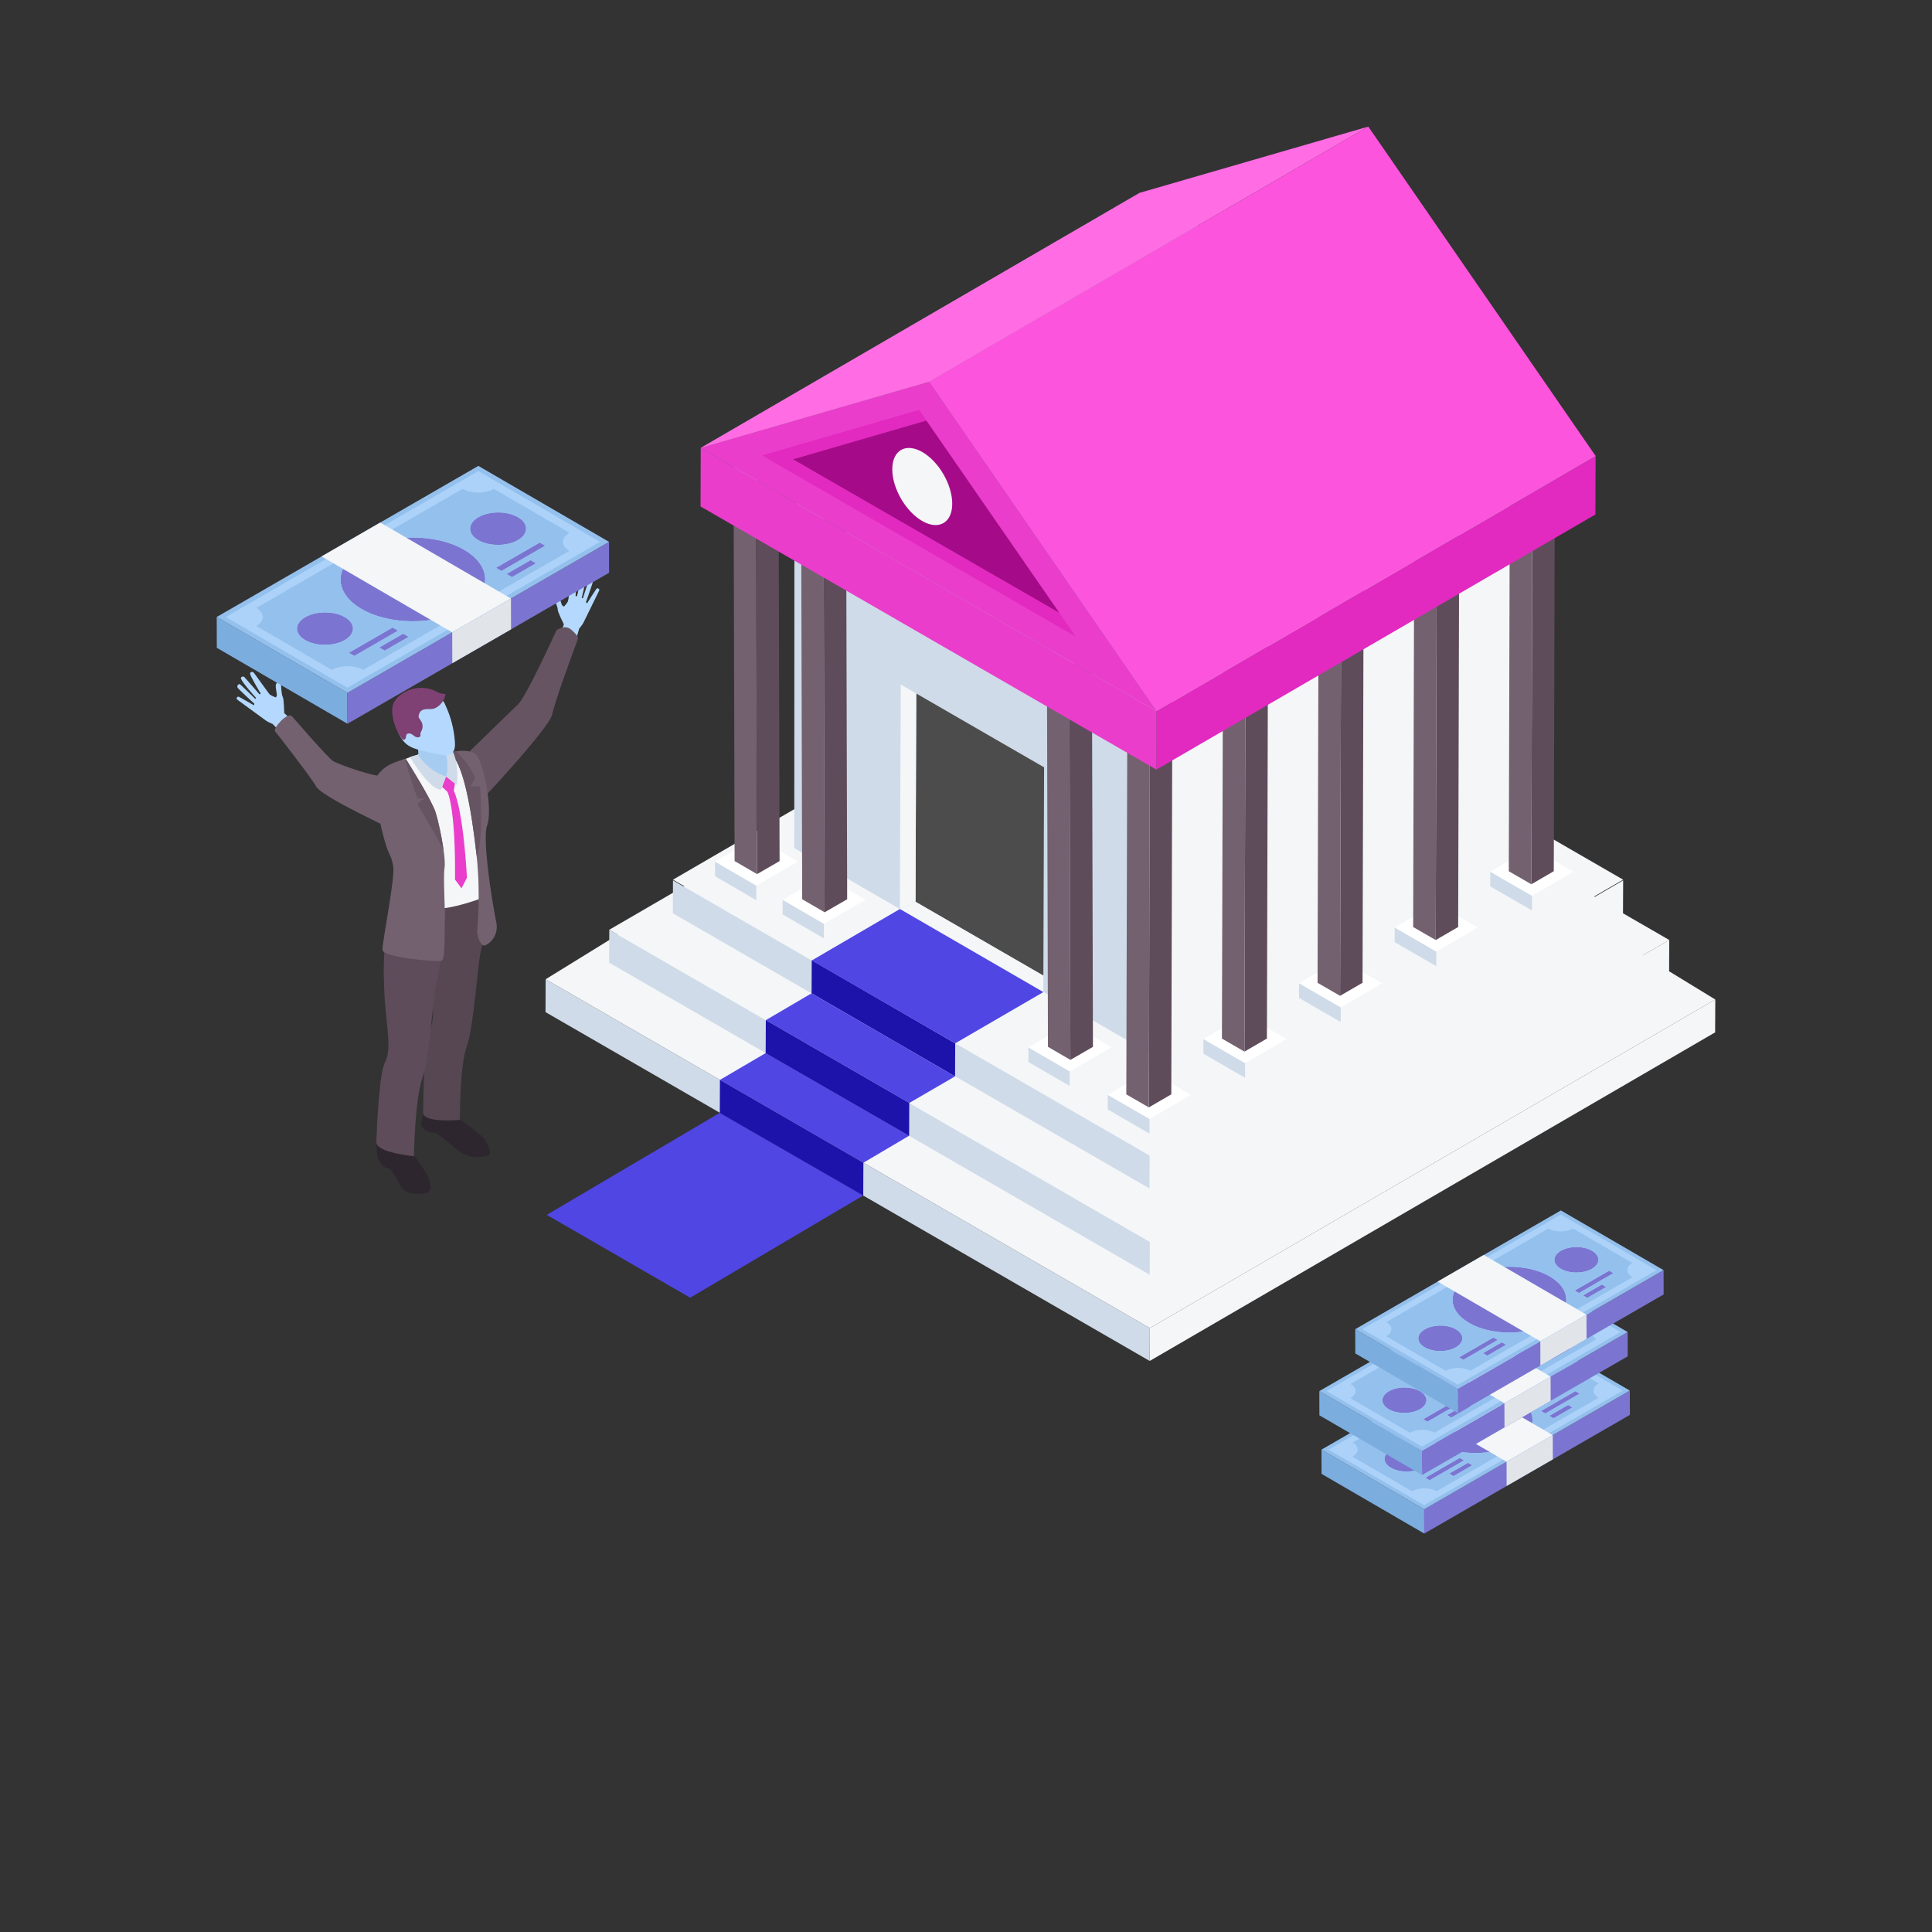 <svg xmlns="http://www.w3.org/2000/svg" enable-background="new 0 0 256 256" viewBox="0 0 256 256" id="Businessmantakingloanfrombankforthehome"><rect x="0" y="0" width="256" height="256" fill="#333333" stroke="none"/><g fill="#010001" class="color000000 svgShape"><g fill="#010001" class="color000000 svgShape"><g fill="#010001" class="color000000 svgShape"><g fill="#010001" class="color000000 svgShape"><g fill="#010001" class="color000000 svgShape"><g fill="#010001" class="color000000 svgShape"><g fill="#010001" class="color000000 svgShape"><g fill="#010001" class="color000000 svgShape"><g fill="#010001" class="color000000 svgShape"><polygon fill="#f4f6f8" points="227.284 132.438 227.264 136.794 152.341 180.334 152.361 175.978" class="colorc5d4dd svgShape"></polygon></g><g fill="#010001" class="color000000 svgShape"><polygon fill="#cfdbe8" points="152.361 175.978 152.341 180.334 72.282 134.111 72.302 129.755" class="colorcfdee8 svgShape"></polygon></g><g fill="#010001" class="color000000 svgShape"><polygon fill="#f4f6f8" points="227.284 132.438 152.361 175.978 72.302 129.755 147.224 83.533" class="colore7f1f7 svgShape"></polygon></g></g></g><g fill="#010001" class="color000000 svgShape"><g fill="#010001" class="color000000 svgShape"><g fill="#010001" class="color000000 svgShape"><polygon fill="#f4f6f8" points="221.185 124.554 221.165 128.91 152.34 168.907 152.36 164.551" class="colorc5d4dd svgShape"></polygon></g><g fill="#010001" class="color000000 svgShape"><polygon fill="#cfdbe8" points="152.36 164.551 152.34 168.907 80.713 127.554 80.733 123.198" class="colorcfdee8 svgShape"></polygon></g><g fill="#010001" class="color000000 svgShape"><polygon fill="#f4f6f8" points="221.185 124.554 152.36 164.551 80.733 123.198 149.558 83.201" class="colore7f1f7 svgShape"></polygon></g></g></g><g fill="#010001" class="color000000 svgShape"><g fill="#010001" class="color000000 svgShape"><g fill="#010001" class="color000000 svgShape"><polygon fill="#f4f6f8" points="215.076 116.655 215.056 121.011 152.311 157.475 152.331 153.119" class="colorc5d4dd svgShape"></polygon></g><g fill="#010001" class="color000000 svgShape"><polygon fill="#cfdbe8" points="152.331 153.119 152.311 157.475 89.155 121.011 89.174 116.656" class="colorcfdee8 svgShape"></polygon></g><g fill="#010001" class="color000000 svgShape"><polygon fill="#1d13ab" points="126.568 138.245 126.548 142.628 107.539 131.621 107.559 127.238" class="color1352ab svgShape"></polygon></g><g fill="#010001" class="color000000 svgShape"><polygon fill="#f4f6f8" points="215.075 116.561 152.329 153.025 89.173 116.562 151.919 80.098" class="colore7f1f7 svgShape"></polygon></g></g></g><g fill="#010001" class="color000000 svgShape"><g fill="#010001" class="color000000 svgShape"><g fill="#010001" class="color000000 svgShape"><polygon fill="#f4f6f8" points="203.175 64.228 203.155 109.788 151.963 139.538 151.983 93.977" class="colorc5d4dd svgShape"></polygon></g><g fill="#010001" class="color000000 svgShape"><polygon fill="#cfdbe8" points="152.331 93.977 152.311 139.538 105.245 112.364 105.265 66.804" class="colorcfdee8 svgShape"></polygon></g><g fill="#010001" class="color000000 svgShape"><polygon fill="#dde2e7" points="203.523 64.228 152.331 93.977 105.265 66.804 156.457 37.054" class="colordde4e7 svgShape"></polygon></g></g></g><g fill="#010001" class="color000000 svgShape"><g fill="#010001" class="color000000 svgShape"><g fill="#010001" class="color000000 svgShape"><g fill="#010001" class="color000000 svgShape"><g fill="#010001" class="color000000 svgShape"><polygon fill="#f4f6f8" points="208.478 115.51 208.472 117.45 202.992 120.635 202.997 118.695" class="colorc5d4dd svgShape"></polygon></g><g fill="#010001" class="color000000 svgShape"><polygon fill="#cfdbe8" points="202.997 118.695 202.992 120.635 197.468 117.446 197.473 115.505" class="colorcfdee8 svgShape"></polygon></g><g fill="#010001" class="color000000 svgShape"><polygon fill="#ffffff" points="208.478 115.51 202.997 118.695 197.473 115.505 202.954 112.32" class="colorffffff svgShape"></polygon></g></g></g><g fill="#010001" class="color000000 svgShape"><g fill="#010001" class="color000000 svgShape"><g fill="#010001" class="color000000 svgShape"><polygon fill="#5e4c5b" points="206.022 63.387 205.884 115.44 202.91 117.169 203.048 65.115" class="color4c4c5e svgShape"></polygon></g><g fill="#010001" class="color000000 svgShape"><polygon fill="#736170" points="203.048 65.115 202.91 117.169 199.924 115.445 200.061 63.391" class="color616173 svgShape"></polygon></g><g fill="#010001" class="color000000 svgShape"><polygon fill="#ffffff" points="206.022 63.387 203.048 65.115 200.061 63.391 203.036 61.663" class="colorffffff svgShape"></polygon></g></g></g></g><g fill="#010001" class="color000000 svgShape"><g fill="#010001" class="color000000 svgShape"><g fill="#010001" class="color000000 svgShape"><g fill="#010001" class="color000000 svgShape"><polygon fill="#f4f6f8" points="195.808 122.901 195.802 124.841 190.322 128.026 190.327 126.086" class="colorc5d4dd svgShape"></polygon></g><g fill="#010001" class="color000000 svgShape"><polygon fill="#cfdbe8" points="190.327 126.086 190.322 128.026 184.797 124.837 184.803 122.897" class="colorcfdee8 svgShape"></polygon></g><g fill="#010001" class="color000000 svgShape"><polygon fill="#ffffff" points="195.808 122.901 190.327 126.086 184.803 122.897 190.283 119.712" class="colorffffff svgShape"></polygon></g></g></g><g fill="#010001" class="color000000 svgShape"><g fill="#010001" class="color000000 svgShape"><g fill="#010001" class="color000000 svgShape"><polygon fill="#5e4c5b" points="193.351 70.778 193.214 122.832 190.24 124.56 190.377 72.507" class="color4c4c5e svgShape"></polygon></g><g fill="#010001" class="color000000 svgShape"><polygon fill="#736170" points="190.377 72.507 190.24 124.56 187.253 122.836 187.391 70.783" class="color616173 svgShape"></polygon></g><g fill="#010001" class="color000000 svgShape"><polygon fill="#ffffff" points="193.351 70.778 190.377 72.507 187.391 70.783 190.365 69.054" class="colorffffff svgShape"></polygon></g></g></g></g><g fill="#010001" class="color000000 svgShape"><g fill="#010001" class="color000000 svgShape"><g fill="#010001" class="color000000 svgShape"><g fill="#010001" class="color000000 svgShape"><polygon fill="#f4f6f8" points="183.137 130.292 183.132 132.233 177.651 135.418 177.657 133.477" class="colorc5d4dd svgShape"></polygon></g><g fill="#010001" class="color000000 svgShape"><polygon fill="#cfdbe8" points="177.657 133.477 177.651 135.418 172.127 132.228 172.132 130.288" class="colorcfdee8 svgShape"></polygon></g><g fill="#010001" class="color000000 svgShape"><polygon fill="#ffffff" points="183.137 130.292 177.657 133.477 172.132 130.288 177.613 127.103" class="colorffffff svgShape"></polygon></g></g></g><g fill="#010001" class="color000000 svgShape"><g fill="#010001" class="color000000 svgShape"><g fill="#010001" class="color000000 svgShape"><polygon fill="#5e4c5b" points="180.681 78.17 180.544 130.223 177.569 131.951 177.707 79.898" class="color4c4c5e svgShape"></polygon></g><g fill="#010001" class="color000000 svgShape"><polygon fill="#736170" points="177.707 79.898 177.569 131.951 174.583 130.227 174.72 78.174" class="color616173 svgShape"></polygon></g><g fill="#010001" class="color000000 svgShape"><polygon fill="#ffffff" points="180.681 78.17 177.707 79.898 174.72 78.174 177.695 76.445" class="colorffffff svgShape"></polygon></g></g></g></g><g fill="#010001" class="color000000 svgShape"><g fill="#010001" class="color000000 svgShape"><g fill="#010001" class="color000000 svgShape"><g fill="#010001" class="color000000 svgShape"><polygon fill="#f4f6f8" points="170.467 137.684 170.461 139.624 164.981 142.809 164.986 140.869" class="colorc5d4dd svgShape"></polygon></g><g fill="#010001" class="color000000 svgShape"><polygon fill="#cfdbe8" points="164.986 140.869 164.981 142.809 159.457 139.62 159.462 137.679" class="colorcfdee8 svgShape"></polygon></g><g fill="#010001" class="color000000 svgShape"><polygon fill="#ffffff" points="170.467 137.684 164.986 140.869 159.462 137.679 164.942 134.494" class="colorffffff svgShape"></polygon></g></g></g><g fill="#010001" class="color000000 svgShape"><g fill="#010001" class="color000000 svgShape"><g fill="#010001" class="color000000 svgShape"><polygon fill="#5e4c5b" points="168.011 85.561 167.873 137.614 164.899 139.343 165.036 87.289" class="color4c4c5e svgShape"></polygon></g><g fill="#010001" class="color000000 svgShape"><polygon fill="#736170" points="165.036 87.289 164.899 139.343 161.913 137.619 162.05 85.565" class="color616173 svgShape"></polygon></g><g fill="#010001" class="color000000 svgShape"><polygon fill="#ffffff" points="168.011 85.561 165.036 87.289 162.05 85.565 165.024 83.837" class="colorffffff svgShape"></polygon></g></g></g></g><g fill="#010001" class="color000000 svgShape"><g fill="#010001" class="color000000 svgShape"><g fill="#010001" class="color000000 svgShape"><g fill="#010001" class="color000000 svgShape"><polygon fill="#f4f6f8" points="157.796 145.075 157.791 147.015 152.31 150.2 152.316 148.26" class="colorc5d4dd svgShape"></polygon></g><g fill="#010001" class="color000000 svgShape"><polygon fill="#cfdbe8" points="152.316 148.26 152.31 150.2 146.786 147.011 146.792 145.071" class="colorcfdee8 svgShape"></polygon></g><g fill="#010001" class="color000000 svgShape"><polygon fill="#ffffff" points="157.796 145.075 152.316 148.26 146.792 145.071 152.272 141.886" class="colorffffff svgShape"></polygon></g></g></g><g fill="#010001" class="color000000 svgShape"><g fill="#010001" class="color000000 svgShape"><g fill="#010001" class="color000000 svgShape"><polygon fill="#5e4c5b" points="155.34 92.952 155.203 145.005 152.228 146.734 152.366 94.681" class="color4c4c5e svgShape"></polygon></g><g fill="#010001" class="color000000 svgShape"><polygon fill="#736170" points="152.366 94.681 152.228 146.734 149.242 145.01 149.38 92.957" class="color616173 svgShape"></polygon></g><g fill="#010001" class="color000000 svgShape"><polygon fill="#ffffff" points="155.34 92.952 152.366 94.681 149.38 92.957 152.354 91.228" class="colorffffff svgShape"></polygon></g></g></g></g><g fill="#010001" class="color000000 svgShape"><g fill="#010001" class="color000000 svgShape"><g fill="#010001" class="color000000 svgShape"><g fill="#010001" class="color000000 svgShape"><polygon fill="#cfdbe8" points="94.745 114.165 94.751 116.105 100.231 119.29 100.226 117.349" class="colorcfdee8 svgShape"></polygon></g><g fill="#010001" class="color000000 svgShape"><polygon fill="#f4f6f8" points="100.226 117.349 100.231 119.29 105.755 116.1 105.75 114.16" class="colorc5d4dd svgShape"></polygon></g><g fill="#010001" class="color000000 svgShape"><polygon fill="#ffffff" points="94.745 114.165 100.226 117.349 105.75 114.16 100.269 110.975" class="colorffffff svgShape"></polygon></g></g></g><g fill="#010001" class="color000000 svgShape"><g fill="#010001" class="color000000 svgShape"><g fill="#010001" class="color000000 svgShape"><polygon fill="#736170" points="97.201 62.042 97.339 114.095 100.313 115.823 100.176 63.77" class="color616173 svgShape"></polygon></g><g fill="#010001" class="color000000 svgShape"><polygon fill="#5e4c5b" points="100.176 63.77 100.313 115.823 103.299 114.099 103.162 62.046" class="color4c4c5e svgShape"></polygon></g><g fill="#010001" class="color000000 svgShape"><polygon fill="#ffffff" points="97.201 62.042 100.176 63.77 103.162 62.046 100.188 60.317" class="colorffffff svgShape"></polygon></g></g></g></g><g fill="#010001" class="color000000 svgShape"><g fill="#010001" class="color000000 svgShape"><g fill="#010001" class="color000000 svgShape"><g fill="#010001" class="color000000 svgShape"><polygon fill="#cfdbe8" points="136.267 138.78 136.272 140.72 141.753 143.905 141.747 141.965" class="colorcfdee8 svgShape"></polygon></g><g fill="#010001" class="color000000 svgShape"><polygon fill="#f4f6f8" points="141.747 141.965 141.753 143.905 147.277 140.716 147.271 138.776" class="colorc5d4dd svgShape"></polygon></g><g fill="#010001" class="color000000 svgShape"><polygon fill="#ffffff" points="136.267 138.78 141.747 141.965 147.271 138.776 141.791 135.591" class="colorffffff svgShape"></polygon></g></g></g><g fill="#010001" class="color000000 svgShape"><g fill="#010001" class="color000000 svgShape"><g fill="#010001" class="color000000 svgShape"><polygon fill="#736170" points="138.723 86.657 138.86 138.71 141.834 140.439 141.697 88.386" class="color616173 svgShape"></polygon></g><g fill="#010001" class="color000000 svgShape"><polygon fill="#5e4c5b" points="141.697 88.386 141.834 140.439 144.821 138.715 144.683 86.661" class="color4c4c5e svgShape"></polygon></g><g fill="#010001" class="color000000 svgShape"><polygon fill="#ffffff" points="138.723 86.657 141.697 88.386 144.683 86.661 141.709 84.933" class="colorffffff svgShape"></polygon></g></g></g></g><g fill="#010001" class="color000000 svgShape"><g fill="#010001" class="color000000 svgShape"><g fill="#010001" class="color000000 svgShape"><g fill="#010001" class="color000000 svgShape"><polygon fill="#cfdbe8" points="103.7 119.222 103.706 121.162 109.186 124.347 109.181 122.407" class="colorcfdee8 svgShape"></polygon></g><g fill="#010001" class="color000000 svgShape"><polygon fill="#f4f6f8" points="109.181 122.407 109.186 124.347 114.71 121.157 114.705 119.217" class="colorc5d4dd svgShape"></polygon></g><g fill="#010001" class="color000000 svgShape"><polygon fill="#ffffff" points="103.7 119.222 109.181 122.407 114.705 119.217 109.224 116.032" class="colorffffff svgShape"></polygon></g></g></g><g fill="#010001" class="color000000 svgShape"><g fill="#010001" class="color000000 svgShape"><g fill="#010001" class="color000000 svgShape"><polygon fill="#736170" points="106.156 67.099 106.294 119.152 109.268 120.881 109.131 68.827" class="color616173 svgShape"></polygon></g><g fill="#010001" class="color000000 svgShape"><polygon fill="#5e4c5b" points="109.131 68.827 109.268 120.881 112.254 119.156 112.117 67.103" class="color4c4c5e svgShape"></polygon></g><g fill="#010001" class="color000000 svgShape"><polygon fill="#ffffff" points="106.156 67.099 109.131 68.827 112.117 67.103 109.143 65.375" class="colorffffff svgShape"></polygon></g></g></g></g></g><g fill="#010001" class="color000000 svgShape"><g fill="#010001" class="color000000 svgShape"><g fill="#010001" class="color000000 svgShape"><polygon fill="#e229c0" points="153.246 94.226 211.423 60.417 211.401 68.171 153.224 101.98" class="colore22951 svgShape"></polygon></g><g fill="#010001" class="color000000 svgShape"><polygon fill="#87868f" points="92.849 59.356 151.027 25.547 211.423 60.417 153.246 94.226" class="color868c8f svgShape"></polygon></g><g fill="#010001" class="color000000 svgShape"><polygon fill="#ea3dcb" points="153.246 94.226 153.224 101.98 92.828 67.11 92.849 59.356" class="colorea3d5b svgShape"></polygon></g></g><g fill="#010001" class="color000000 svgShape"><g fill="#010001" class="color000000 svgShape"><polygon fill="#ff6ce4" points="92.849 59.356 151.027 25.547 181.306 16.774 123.129 50.583" class="colorff6c85 svgShape"></polygon></g><g fill="#010001" class="color000000 svgShape"><polygon fill="#fd54de" points="123.129 50.583 181.306 16.774 211.423 60.417 153.246 94.226" class="colorfd546b svgShape"></polygon></g><g fill="#010001" class="color000000 svgShape"><polygon fill="#ea3dcb" points="123.129 50.583 153.246 94.226 92.849 59.356" class="colorea3d5b svgShape"></polygon><g fill="#010001" class="color000000 svgShape"><polygon fill="#e229c0" points="140.365 81.198 105.078 60.86 122.754 55.727 121.792 54.316 100.972 60.347 142.514 84.342" class="colore22951 svgShape"></polygon><polygon fill="#a50b89" points="140.365 81.198 122.754 55.727 105.078 60.86" class="colord12451 svgShape"></polygon></g></g></g></g><polygon fill="#4c4c4c" points="121.409 91.893 121.313 119.49 138.251 129.275 138.347 101.676" class="color4c4c4c svgShape"></polygon><g fill="#010001" class="color000000 svgShape"><polygon fill="#f4f6f8" points="121.313 119.49 121.409 91.893 119.356 90.706 119.228 120.485 121.313 119.49" class="colorc5d4dd svgShape"></polygon><polygon fill="#f4f6f8" points="121.313 119.49 119.228 120.485 119.228 120.485 138.251 131.456 138.251 129.275" class="colore7f1f7 svgShape"></polygon></g></g><g fill="#010001" class="color000000 svgShape"><path fill="#f4f6f8" d="M122.217,59.901c2.194,1.266,3.967,4.338,3.96,6.859
							c-0.007,2.52-1.792,3.538-3.986,2.271s-3.967-4.338-3.96-6.859
							C118.238,59.652,120.023,58.634,122.217,59.901z" class="colore7f1f7 svgShape"></path></g></g><g fill="#010001" class="color000000 svgShape"><polygon fill="#5046e4" points="138.251 131.456 126.568 138.245 107.559 127.27 119.242 120.449" class="color3765c7 svgShape"></polygon></g><g fill="#010001" class="color000000 svgShape"><polygon fill="#5046e4" points="126.544 142.626 120.484 146.148 101.475 135.173 107.535 131.619" class="color3765c7 svgShape"></polygon></g><g fill="#010001" class="color000000 svgShape"><polygon fill="#5046e4" points="120.466 150.487 114.406 154.066 95.397 143.091 101.457 139.538" class="color3765c7 svgShape"></polygon></g><g fill="#010001" class="color000000 svgShape"><polygon fill="#5046e4" points="114.387 158.406 91.456 171.951 72.447 160.976 95.378 147.457" class="color3765c7 svgShape"></polygon></g><g fill="#010001" class="color000000 svgShape"><polygon fill="#1d13ab" points="120.484 146.148 120.464 150.504 101.455 139.555 101.475 135.171" class="color1352ab svgShape"></polygon></g><g fill="#010001" class="color000000 svgShape"><polygon fill="#1d13ab" points="114.404 154.065 114.384 158.422 95.375 147.472 95.395 143.089" class="color1352ab svgShape"></polygon></g></g><g fill="#010001" class="color000000 svgShape"><g fill="#010001" class="color000000 svgShape"><g fill="#010001" class="color000000 svgShape"><polygon fill="#7caddf" points="175.103 192.082 175.112 195.296 188.721 203.204 188.712 199.991" class="color7cdf82 svgShape"></polygon><polygon fill="#7b75d1" points="188.712 199.991 188.721 203.204 215.968 187.479 215.959 184.265" class="color75d178 svgShape"></polygon><polygon fill="#e1e5ea" points="199.629 193.686 199.638 196.899 205.754 193.375 205.745 190.161" class="colore1e4ea svgShape"></polygon><polygon fill="#94c0ed" points="175.104 192.084 188.711 199.991 215.961 184.261 202.35 176.35" class="color94ed96 svgShape"></polygon><polygon fill="#acd2f9" points="215.026 184.26 202.349 176.891 176.039 192.086 188.712 199.45" class="coloracf9ac svgShape"></polygon><polygon fill="#7b75d1" points="192.027 195.261 192.597 195.592 195.092 194.152 194.523 193.821" class="color75d178 svgShape"></polygon><polygon fill="#7b75d1" points="188.859 195.814 189.428 196.145 193.99 193.511 193.42 193.18" class="color75d178 svgShape"></polygon><path fill="#7b75d1" d="M202.357,181.692c-1.142,0.66-1.153,1.729-0.018,2.389
							s2.985,0.66,4.128,0c1.142-0.66,1.144-1.729,0.009-2.389S203.499,181.033,202.357,181.692z" class="color75d178 svgShape"></path><polygon fill="#7b75d1" points="204.181 186.967 204.751 187.298 209.317 184.662 208.747 184.331" class="color75d178 svgShape"></polygon><path fill="#7b75d1" d="M200.87,185.086c2.934,1.705,2.918,4.467-0.031,6.17
							c-2.949,1.703-7.718,1.703-10.652-0.002c-2.93-1.703-2.914-4.465,0.035-6.168
							C193.171,183.383,197.94,183.383,200.87,185.086z M196.209,190.725
							c0.699-0.024,1.374-0.205,2.018-0.543l0.647,0.376l0.582-0.336l-0.656-0.381
							c0.747-0.526,1.162-1.145,1.248-1.855l-1.443-0.074c-0.069,0.548-0.335,1-0.785,1.36
							l-1.746-1.014c0.517-0.488,0.807-0.902,0.858-1.236c0.055-0.336-0.177-0.657-0.698-0.96
							c-0.516-0.3-1.128-0.441-1.819-0.422c-0.699,0.019-1.354,0.188-1.968,0.51l-0.451-0.262
							l-0.582,0.336l0.459,0.267c-0.611,0.41-1.016,0.905-1.205,1.479l1.418,0.14
							c0.113-0.393,0.374-0.743,0.767-1.05l1.692,0.983l-0.025,0.014
							c-0.529,0.495-0.823,0.917-0.87,1.267c-0.051,0.348,0.185,0.676,0.71,0.981
							C194.886,190.611,195.502,190.749,196.209,190.725" class="color75d178 svgShape"></path><path fill="#7b75d1" d="M195.024,186.639c-0.201-0.117-0.447-0.169-0.735-0.16
							c-0.292,0.012-0.58,0.088-0.877,0.231l1.557,0.905c0.228-0.26,0.348-0.457,0.349-0.595
							C195.322,186.884,195.224,186.755,195.024,186.639z" class="color75d178 svgShape"></path><polygon fill="#7b75d1" points="205.284 187.608 205.853 187.939 208.353 186.496 207.783 186.165" class="color75d178 svgShape"></polygon><path fill="#7b75d1" d="M195.251,189.313c-0.009,0.148,0.089,0.281,0.302,0.405
							c0.209,0.121,0.468,0.171,0.776,0.155c0.308-0.017,0.617-0.1,0.935-0.25l-1.619-0.941
							C195.397,188.953,195.264,189.163,195.251,189.313z" class="color75d178 svgShape"></path><path fill="#acd2f9" d="M194.522,188.058l0.025-0.014l-1.692-0.983
							c-0.392,0.307-0.653,0.657-0.767,1.05l-1.418-0.14c0.188-0.574,0.594-1.069,1.205-1.479
							l-0.459-0.267l0.582-0.336l0.451,0.262c0.614-0.322,1.269-0.49,1.968-0.51
							c0.691-0.019,1.303,0.121,1.819,0.422c0.52,0.302,0.753,0.624,0.698,0.96
							c-0.051,0.333-0.341,0.748-0.858,1.236l1.746,1.014c0.45-0.36,0.716-0.812,0.785-1.36
							l1.443,0.074c-0.086,0.71-0.501,1.329-1.248,1.855l0.656,0.381l-0.582,0.336l-0.647-0.376
							c-0.643,0.338-1.318,0.519-2.018,0.543c-0.707,0.024-1.323-0.114-1.848-0.419
							c-0.525-0.305-0.761-0.633-0.71-0.981C193.699,188.975,193.993,188.553,194.522,188.058z
							 M196.329,189.872c0.308-0.017,0.617-0.1,0.935-0.25l-1.619-0.941
							c-0.248,0.271-0.381,0.481-0.394,0.631c-0.009,0.148,0.089,0.281,0.302,0.405
							C195.762,189.839,196.021,189.889,196.329,189.872 M194.969,187.615
							c0.228-0.26,0.348-0.457,0.349-0.595c0.005-0.136-0.093-0.264-0.294-0.381
							s-0.447-0.169-0.735-0.16c-0.292,0.012-0.58,0.088-0.877,0.231L194.969,187.615" class="coloracf9ac svgShape"></path><path fill="#7b75d1" d="M184.324,192.104c-1.143,0.66-1.148,1.727-0.013,2.386
							s2.981,0.662,4.124,0.002c1.142-0.66,1.148-1.731,0.013-2.391
							C187.313,191.442,185.467,191.444,184.324,192.104z" class="color75d178 svgShape"></path><path fill="#94c0ed" d="M200.709,178.742c0.893,0.519,2.353,0.517,3.252-0.002l7.876,4.577
							c-0.899,0.519-0.908,1.365-0.011,1.886l-21.477,12.4c-0.897-0.522-2.353-0.522-3.252-0.002
							l-7.876-4.577c0.899-0.519,0.904-1.362,0.011-1.881L200.709,178.742z M200.839,191.256
							c2.949-1.703,2.965-4.465,0.031-6.17c-2.93-1.703-7.699-1.703-10.648-0
							c-2.949,1.703-2.965,4.465-0.035,6.168C193.122,192.959,197.891,192.959,200.839,191.256
							 M206.476,181.692c-1.135-0.66-2.977-0.66-4.119-0s-1.153,1.729-0.018,2.389
							s2.985,0.66,4.128,0C207.61,183.421,207.611,182.352,206.476,181.692 M188.434,194.492
							c1.142-0.66,1.148-1.731,0.013-2.391c-1.135-0.66-2.981-0.657-4.123,0.002
							c-1.143,0.66-1.148,1.727-0.013,2.386S187.292,195.152,188.434,194.492 M204.751,187.298
							l4.566-2.636l-0.57-0.331l-4.566,2.636L204.751,187.298 M189.428,196.145l4.562-2.634l-0.57-0.331
							l-4.562,2.634L189.428,196.145 M205.853,187.939l2.5-1.443l-0.57-0.331l-2.5,1.443
							L205.853,187.939 M192.597,195.592l2.495-1.441l-0.57-0.331l-2.495,1.441L192.597,195.592" class="color94ed96 svgShape"></path></g><polygon fill="#f4f6f8" points="186.023 185.779 199.629 193.686 205.745 190.161 192.134 182.25" class="colore7f1f7 svgShape"></polygon></g><g fill="#010001" class="color000000 svgShape"><g fill="#010001" class="color000000 svgShape"><polygon fill="#7caddf" points="174.818 184.324 174.827 187.537 188.436 195.446 188.427 192.232" class="color7cdf82 svgShape"></polygon><polygon fill="#7b75d1" points="188.427 192.232 188.436 195.446 215.683 179.721 215.674 176.507" class="color75d178 svgShape"></polygon><polygon fill="#e1e5ea" points="199.344 185.927 199.353 189.141 205.469 185.617 205.46 182.403" class="colore1e4ea svgShape"></polygon><polygon fill="#94c0ed" points="174.819 184.326 188.426 192.233 215.676 176.503 202.065 168.591" class="color94ed96 svgShape"></polygon><polygon fill="#acd2f9" points="214.741 176.502 202.064 169.133 175.754 184.327 188.427 191.692" class="coloracf9ac svgShape"></polygon><polygon fill="#7b75d1" points="191.742 187.503 192.312 187.834 194.807 186.393 194.238 186.062" class="color75d178 svgShape"></polygon><polygon fill="#7b75d1" points="188.574 188.055 189.143 188.386 193.705 185.753 193.135 185.422" class="color75d178 svgShape"></polygon><path fill="#7b75d1" d="M202.072,173.934c-1.142,0.66-1.153,1.729-0.018,2.389
							c1.135,0.66,2.985,0.66,4.128,0c1.142-0.66,1.144-1.729,0.009-2.389
							S203.214,173.274,202.072,173.934z" class="color75d178 svgShape"></path><polygon fill="#7b75d1" points="203.896 179.209 204.466 179.54 209.032 176.904 208.462 176.573" class="color75d178 svgShape"></polygon><path fill="#7b75d1" d="M200.585,177.328c2.934,1.705,2.918,4.467-0.031,6.17
							c-2.949,1.703-7.718,1.703-10.652-0.002c-2.93-1.703-2.914-4.465,0.035-6.168
							C192.886,175.625,197.655,175.625,200.585,177.328z M195.924,182.967
							c0.699-0.024,1.374-0.205,2.018-0.543l0.647,0.376l0.582-0.336l-0.656-0.381
							c0.747-0.526,1.162-1.145,1.248-1.855l-1.443-0.074c-0.069,0.548-0.334,1-0.785,1.36
							l-1.746-1.014c0.517-0.488,0.807-0.902,0.858-1.236c0.055-0.336-0.177-0.657-0.698-0.96
							c-0.516-0.3-1.128-0.441-1.819-0.422c-0.699,0.019-1.354,0.188-1.968,0.51l-0.451-0.262
							l-0.582,0.336l0.459,0.267c-0.611,0.41-1.016,0.905-1.205,1.479l1.418,0.14
							c0.113-0.393,0.374-0.743,0.767-1.05l1.692,0.983l-0.025,0.014
							c-0.529,0.495-0.823,0.917-0.87,1.267c-0.051,0.348,0.185,0.676,0.71,0.981
							C194.601,182.852,195.217,182.99,195.924,182.967" class="color75d178 svgShape"></path><path fill="#7b75d1" d="M194.739,178.88c-0.201-0.117-0.447-0.169-0.735-0.16
							c-0.292,0.012-0.58,0.088-0.877,0.231l1.557,0.905c0.228-0.26,0.348-0.457,0.349-0.595
							C195.037,179.125,194.939,178.997,194.739,178.88z" class="color75d178 svgShape"></path><polygon fill="#7b75d1" points="204.999 179.849 205.568 180.18 208.068 178.737 207.498 178.406" class="color75d178 svgShape"></polygon><path fill="#7b75d1" d="M194.966,181.554c-0.009,0.148,0.089,0.281,0.302,0.405
							c0.209,0.121,0.468,0.171,0.776,0.155c0.308-0.017,0.617-0.1,0.935-0.25l-1.619-0.941
							C195.112,181.195,194.979,181.404,194.966,181.554z" class="color75d178 svgShape"></path><path fill="#acd2f9" d="M194.237,180.299l0.025-0.014l-1.692-0.983
							c-0.392,0.307-0.653,0.657-0.767,1.05l-1.418-0.14c0.188-0.574,0.594-1.069,1.205-1.479
							l-0.459-0.267l0.582-0.336l0.451,0.262c0.614-0.322,1.269-0.49,1.968-0.51
							c0.691-0.019,1.303,0.121,1.819,0.422c0.52,0.302,0.753,0.624,0.698,0.96
							c-0.051,0.333-0.341,0.748-0.858,1.236l1.746,1.014c0.45-0.36,0.716-0.812,0.785-1.36
							l1.443,0.074c-0.086,0.71-0.501,1.329-1.248,1.855l0.656,0.381l-0.582,0.336l-0.647-0.376
							c-0.643,0.338-1.318,0.519-2.018,0.543c-0.707,0.024-1.323-0.114-1.848-0.419
							c-0.525-0.305-0.761-0.633-0.71-0.981C193.414,181.216,193.708,180.795,194.237,180.299z
							 M196.044,182.114c0.308-0.017,0.617-0.1,0.935-0.25l-1.619-0.941
							c-0.248,0.271-0.381,0.481-0.394,0.631c-0.009,0.148,0.089,0.281,0.302,0.405
							C195.477,182.081,195.736,182.131,196.044,182.114 M194.684,179.856
							c0.228-0.26,0.348-0.457,0.349-0.595c0.005-0.136-0.093-0.264-0.294-0.381
							c-0.201-0.117-0.447-0.169-0.735-0.16c-0.292,0.012-0.58,0.088-0.877,0.231L194.684,179.856" class="coloracf9ac svgShape"></path><path fill="#7b75d1" d="M184.039,184.345c-1.143,0.66-1.148,1.727-0.013,2.386
							s2.981,0.662,4.124,0.002c1.142-0.66,1.148-1.731,0.013-2.391
							C187.028,183.683,185.182,183.686,184.039,184.345z" class="color75d178 svgShape"></path><path fill="#94c0ed" d="M200.424,170.984c0.893,0.519,2.353,0.517,3.252-0.002l7.876,4.577
							c-0.899,0.519-0.908,1.365-0.011,1.886l-21.477,12.4c-0.897-0.522-2.353-0.522-3.252-0.002
							l-7.876-4.577c0.899-0.519,0.904-1.362,0.011-1.881L200.424,170.984z M200.555,183.498
							c2.949-1.703,2.965-4.465,0.031-6.17c-2.93-1.703-7.699-1.703-10.648-0
							c-2.949,1.703-2.965,4.465-0.035,6.168C192.837,185.2,197.606,185.2,200.555,183.498
							 M206.191,173.934c-1.135-0.66-2.977-0.66-4.119-0s-1.153,1.729-0.018,2.389
							c1.135,0.66,2.985,0.66,4.128,0C207.325,175.663,207.326,174.594,206.191,173.934
							 M188.149,186.734c1.142-0.66,1.148-1.731,0.013-2.391c-1.135-0.66-2.981-0.657-4.123,0.002
							c-1.143,0.66-1.148,1.727-0.013,2.386S187.007,187.393,188.149,186.734 M204.466,179.54
							l4.566-2.636l-0.57-0.331l-4.566,2.636L204.466,179.54 M189.143,188.386l4.562-2.634
							l-0.57-0.331l-4.562,2.634L189.143,188.386 M205.568,180.18l2.5-1.443l-0.57-0.331
							l-2.5,1.443L205.568,180.18 M192.312,187.834l2.495-1.441l-0.57-0.331l-2.495,1.441
							L192.312,187.834" class="color94ed96 svgShape"></path></g><polygon fill="#f4f6f8" points="185.738 178.02 199.344 185.927 205.46 182.403 191.849 174.491" class="colore7f1f7 svgShape"></polygon></g><g fill="#010001" class="color000000 svgShape"><g fill="#010001" class="color000000 svgShape"><polygon fill="#7caddf" points="179.575 176.122 179.584 179.335 193.193 187.244 193.184 184.03" class="color7cdf82 svgShape"></polygon><polygon fill="#7b75d1" points="193.184 184.03 193.193 187.244 220.44 171.519 220.431 168.305" class="color75d178 svgShape"></polygon><polygon fill="#e1e5ea" points="204.101 177.726 204.11 180.939 210.226 177.415 210.217 174.201" class="colore1e4ea svgShape"></polygon><polygon fill="#94c0ed" points="179.576 176.124 193.182 184.031 220.433 168.301 206.822 160.389" class="color94ed96 svgShape"></polygon><polygon fill="#acd2f9" points="219.498 168.3 206.821 160.931 180.511 176.125 193.184 183.49" class="coloracf9ac svgShape"></polygon><polygon fill="#7b75d1" points="196.499 179.301 197.069 179.632 199.564 178.191 198.994 177.86" class="color75d178 svgShape"></polygon><polygon fill="#7b75d1" points="193.33 179.854 193.9 180.185 198.462 177.551 197.892 177.22" class="color75d178 svgShape"></polygon><path fill="#7b75d1" d="M206.829,165.732c-1.142,0.66-1.153,1.729-0.018,2.389
							c1.135,0.66,2.985,0.66,4.128,0c1.142-0.66,1.144-1.729,0.009-2.389
							S207.971,165.073,206.829,165.732z" class="color75d178 svgShape"></path><polygon fill="#7b75d1" points="208.653 171.007 209.223 171.338 213.789 168.702 213.219 168.371" class="color75d178 svgShape"></polygon><path fill="#7b75d1" d="M205.342,169.126c2.934,1.705,2.918,4.467-0.031,6.17
							c-2.949,1.703-7.718,1.703-10.652-0.002c-2.93-1.703-2.914-4.465,0.035-6.168
							C197.643,167.423,202.412,167.423,205.342,169.126z M200.681,174.765
							c0.699-0.024,1.374-0.205,2.018-0.543l0.647,0.376l0.582-0.336l-0.656-0.381
							c0.747-0.526,1.162-1.145,1.248-1.855l-1.443-0.074c-0.069,0.548-0.334,1-0.785,1.36
							l-1.746-1.014c0.517-0.488,0.807-0.902,0.858-1.236c0.055-0.336-0.177-0.657-0.698-0.96
							c-0.516-0.3-1.128-0.44-1.819-0.422c-0.699,0.019-1.354,0.188-1.968,0.51l-0.451-0.262
							l-0.582,0.336l0.459,0.267c-0.611,0.41-1.016,0.905-1.205,1.479l1.418,0.14
							c0.113-0.393,0.374-0.743,0.767-1.05l1.692,0.983l-0.025,0.014
							c-0.529,0.495-0.823,0.917-0.87,1.267c-0.051,0.348,0.185,0.676,0.71,0.981
							C199.358,174.65,199.974,174.788,200.681,174.765" class="color75d178 svgShape"></path><path fill="#7b75d1" d="M199.495,170.678c-0.201-0.117-0.447-0.169-0.735-0.16
							c-0.292,0.012-0.58,0.088-0.877,0.231l1.557,0.905c0.228-0.26,0.348-0.457,0.349-0.595
							C199.794,170.923,199.696,170.795,199.495,170.678z" class="color75d178 svgShape"></path><polygon fill="#7b75d1" points="209.756 171.647 210.325 171.978 212.825 170.535 212.255 170.204" class="color75d178 svgShape"></polygon><path fill="#7b75d1" d="M199.723,173.352c-0.009,0.148,0.089,0.281,0.302,0.405
							c0.209,0.121,0.468,0.171,0.776,0.155c0.308-0.017,0.617-0.1,0.935-0.25l-1.619-0.941
							C199.869,172.993,199.736,173.202,199.723,173.352z" class="color75d178 svgShape"></path><path fill="#acd2f9" d="M198.994,172.097l0.025-0.014l-1.692-0.983
							c-0.392,0.307-0.653,0.657-0.767,1.05l-1.418-0.14c0.188-0.574,0.594-1.069,1.205-1.479
							l-0.459-0.267l0.582-0.336l0.451,0.262c0.614-0.321,1.269-0.49,1.968-0.51
							c0.691-0.019,1.303,0.121,1.819,0.422c0.52,0.302,0.753,0.624,0.698,0.96
							c-0.051,0.333-0.341,0.748-0.858,1.236l1.746,1.014c0.45-0.36,0.716-0.812,0.785-1.36
							l1.443,0.074c-0.086,0.71-0.501,1.329-1.248,1.855l0.656,0.381l-0.582,0.336l-0.647-0.376
							c-0.643,0.338-1.318,0.519-2.018,0.543c-0.707,0.024-1.323-0.114-1.848-0.419
							c-0.525-0.305-0.761-0.633-0.71-0.981C198.171,173.014,198.465,172.593,198.994,172.097z
							 M200.801,173.912c0.308-0.017,0.617-0.1,0.935-0.25l-1.619-0.941
							c-0.248,0.271-0.381,0.481-0.394,0.631c-0.009,0.148,0.089,0.281,0.302,0.405
							C200.234,173.879,200.493,173.929,200.801,173.912 M199.441,171.655
							c0.228-0.26,0.348-0.457,0.349-0.595c0.005-0.136-0.093-0.264-0.294-0.381
							c-0.201-0.117-0.447-0.169-0.735-0.16c-0.292,0.012-0.58,0.088-0.877,0.231L199.441,171.655" class="coloracf9ac svgShape"></path><path fill="#7b75d1" d="M188.796,176.143c-1.143,0.66-1.148,1.727-0.013,2.386
							c1.135,0.66,2.981,0.662,4.124,0.002c1.142-0.66,1.148-1.731,0.013-2.391
							C191.785,175.481,189.939,175.484,188.796,176.143z" class="color75d178 svgShape"></path><path fill="#94c0ed" d="M205.18,162.782c0.893,0.519,2.353,0.517,3.252-0.002l7.876,4.577
							c-0.899,0.519-0.908,1.365-0.011,1.886l-21.477,12.4c-0.897-0.521-2.353-0.522-3.252-0.002
							l-7.876-4.577c0.899-0.519,0.904-1.362,0.011-1.881L205.18,162.782z M205.311,175.296
							c2.949-1.703,2.965-4.465,0.031-6.17c-2.93-1.703-7.699-1.703-10.648-0
							c-2.949,1.703-2.965,4.465-0.035,6.168C197.593,176.998,202.362,176.998,205.311,175.296
							 M210.948,165.732c-1.135-0.66-2.977-0.66-4.119-0s-1.153,1.729-0.018,2.389
							c1.135,0.66,2.985,0.66,4.128,0C212.081,167.461,212.083,166.392,210.948,165.732
							 M192.906,178.532c1.142-0.66,1.148-1.731,0.013-2.391s-2.981-0.657-4.123,0.002
							c-1.143,0.66-1.148,1.727-0.013,2.386S191.764,179.192,192.906,178.532 M209.223,171.338
							l4.566-2.636l-0.57-0.331l-4.566,2.636L209.223,171.338 M193.9,180.185l4.562-2.634
							l-0.57-0.331l-4.562,2.634L193.9,180.185 M210.325,171.978l2.5-1.443l-0.57-0.331
							l-2.5,1.443L210.325,171.978 M197.069,179.632l2.495-1.441l-0.57-0.331l-2.495,1.441
							L197.069,179.632" class="color94ed96 svgShape"></path></g><polygon fill="#f4f6f8" points="190.494 169.819 204.101 177.726 210.217 174.201 196.605 166.289" class="colore7f1f7 svgShape"></polygon></g></g><g fill="#010001" class="color000000 svgShape"><path fill="#2e262e" d="M54.059 151.94c0 0 2.369 3.191 2.702 4.092.333.901.548 1.566-.098 1.958s-2.859.215-3.328-.431-1.42-2.792-1.929-2.753c-.509.039-1.459-1.104-1.459-1.907 0-.803-.196-1.586.078-2.036C50.3 150.412 53.942 151.254 54.059 151.94zM55.823 148.962c-.054.571.978 1.127 1.589 1.127.61 0 1.567.961 3.228 2.307 1.665 1.347 3.658.942 4.12.646.459-.296-.076-1.293-.444-1.957-.368-.664-3.416-2.806-3.416-2.806-.184-.7-4.17-1.531-4.542-1.127C55.989 147.558 55.88 148.392 55.823 148.962z" class="color26262e svgShape"></path><g fill="#010001" class="color000000 svgShape"><path fill="#b5d9fe" d="M37.863 97.744l1.596-1.546-1.798-1.717c0 0-.036-1.876-.192-2.121-.156-.245-.222-1.336-.228-1.583-.005-.247.096-.6-.11-.594-.206.006-.596.331-.596.699 0.0.368.155 1.077.157 1.164.002.087-.083.397-.176.36s-.609-.25-.755-.368c-.146-.118-2.122-2.946-2.195-2.974-.073-.028-.397-.118-.422.191-.025.309 1.402 2.641 1.402 2.641l-.152.112-2.007-2.288c0 0-.243-.205-.457.067-.214.272 2.005 2.692 2.005 2.692l-.11.129c0 0-1.935-1.918-2.075-1.96-.139-.042-.482.253-.188.576.293.323 2.146 2.024 2.146 2.024l-.058.21c0 0-1.856-1.077-1.98-1.127-.248-.099-.429.246-.22.38.093.059 3.585 2.634 3.84 2.807s.834.411.834.411L37.863 97.744zM76.053 85.705l-2.132-.627.793-2.356c0 0-.841-1.677-.816-1.967.025-.289-.424-1.286-.535-1.508-.11-.221-.364-.486-.179-.577.185-.091.682.016.852.342.171.326.364 1.026.402 1.104s.258.313.323.237c.066-.076.423-.504.497-.676.074-.172.509-3.595.56-3.654s.297-.289.462-.027c.165.262-.013 2.99-.013 2.99l.186.029.712-2.959c0 0 .12-.295.436-.153.316.141-.523 3.316-.523 3.316l.157.063c0 0 .822-2.598.926-2.7.104-.102.544 0.0.435.422-.11.422-.958 2.79-.958 2.79l.149.159c0 0 1.142-1.816 1.229-1.918.173-.203.495.018.371.234-.055.095-1.949 3.998-2.095 4.271s-.547.751-.547.751L76.053 85.705z" class="colorfed0b5 svgShape"></path><path fill="#665463" d="M64.562,105.207c0,0,8.315-8.887,8.627-10.602
						c0.277-1.522,2.792-8.352,3.354-9.867c0.068-0.184,0.029-0.394-0.101-0.542
						c-0.998-1.134-1.33-1.302-2.471-0.842c-0.126,0.051-0.23,0.15-0.287,0.274
						c-0.591,1.29-4.02,8.729-5.017,9.677c-1.091,1.039-7.016,6.808-7.016,6.808L64.562,105.207z" class="color545466 svgShape"></path><path fill="#736170" d="M49.978,108.933c-0.207-0.128-7.45-3.517-8.095-4.729
						c-0.652-1.217-5.442-7.317-5.442-7.317c-0.314-0.315,1.571-2.551,2.223-1.998
						c0.131,0.111,4.71,5.47,5.46,5.948c0.743,0.473,6.157,2.345,6.521,1.917
						C50.645,102.754,53.06,110.816,49.978,108.933z" class="color616173 svgShape"></path><path fill="#564753" d="M56.916,136.48c0.8-1.514,0.314-4.028,0.314-4.771
						c0,0-1.206-8.972,0.233-14.028c0.787-2.764,2.961-2.934,4.771-2.522v3.124h2.56
						c-0.242,2.468-0.668,6.416-1.001,7.414c-0.493,1.48-0.945,10.112-1.932,12.907
						c-0.987,2.795-0.922,9.791-0.922,9.791s-4.932,0.45-4.875-0.978
						C56.122,145.988,56.116,137.994,56.916,136.48z" class="color474756 svgShape"></path><path fill="#5e4c5b" d="M54.839,153.204c0,0-5.028-0.457-4.971-1.885
						c0.057-1.428,0.343-9.027,1.143-10.541s0.314-4.028,0.314-4.771c0,0-1.206-8.972,0.233-14.028
						c1.439-5.056,7.522-1.439,7.522-1.439s-0.699,7.974-1.192,9.454
						c-0.493,1.48-0.945,10.112-1.932,12.907S54.839,153.204,54.839,153.204z" class="color4c4c5e svgShape"></path><g fill="#010001" class="color000000 svgShape"><path fill="#f4f6f8" d="M63.604,119.087c0,0-5.58,2.155-8.043,1.078
							c-2.463-1.078-2.848-19.203-2.848-19.203s5.529-2.42,6.952-1.242
							c1.424,1.178,3.322,4.853,3.476,6.742C63.296,108.35,64.104,118.279,63.604,119.087z" class="colore7f1f7 svgShape"></path><path fill="#ea3dcb" d="M60.293,103.809l-1.238-0.978l-0.479,1.438l0.699,0.639
							c0,0,1.098,1.797,1.018,11.64l0.859,1.158l0.719-1.398c0,0-0.418-8.645-1.746-11.56
							L60.293,103.809z" class="colorea3d5b svgShape"></path><path fill="#736170" d="M59.538,99.755c1.82,1.015,2.954,7.608,3.614,13.616
							c0.004,0.004,0,0.004,0,0.004c0.571,5.196,0.08,9.711,0.08,10.054
							c0,0.744,0.52,1.939,0.968,1.863c0.067-0.011,0.159-0.051,0.266-0.11
							c1.025-0.573,1.535-1.767,1.302-2.918c-0.687-3.402-1.849-11.166-1.233-12.839
							c0.783-2.123-0.372-7.72-1.231-9.139c-0.542-0.892-1.899-0.87-2.827-0.733
							C59.935,99.635,59.538,99.755,59.538,99.755z" class="color616173 svgShape"></path><path fill="#665463" d="M59.538,99.755c1.82,1.015,2.954,7.608,3.614,13.616
							c1.025-1.802,0.455-9.171,0.455-9.171H62.34l0.621-1.119c-0.422-1.188-1.589-2.592-2.484-3.528
							C59.935,99.635,59.538,99.755,59.538,99.755z" class="color545466 svgShape"></path><g fill="#010001" class="color000000 svgShape"><path fill="#a7ccf2" d="M55.447,100.249c1.716,2.437,3.684,2.665,3.684,2.665
								c0.412-0.349-0.047-4.322,0.014-5.442c0.06-1.103-3.954-2.05-3.905-1.416
								C55.289,96.686,55.447,100.249,55.447,100.249z" class="colorf2c0a7 svgShape"></path><g fill="#010001" class="color000000 svgShape"><g fill="#010001" class="color000000 svgShape"><path fill="#cfdbe8" d="M54.351 100.324c.462.839 2.752 4.413 4.104 4.3l.66-1.719c0 0-2.278-.611-3.738-2.922C55.124 100.155 54.582 100.138 54.351 100.324zM59.115 102.904l1.429 1.116c0 0 .365-2.693-.636-4.64l-.507-.562c-.153.01-.302.023-.452.042C59.183 99.93 59.521 101.89 59.115 102.904z" class="colorcfdee8 svgShape"></path></g><path fill="#b5d9fe" d="M60.276,98.297c0.038,0.557,0.004,1.203-0.437,1.546
									c-0.39,0.304-0.942,0.245-1.429,0.161c-0.879-0.152-1.752-0.341-2.616-0.564
									c-0.67-0.173-1.354-0.377-1.896-0.807c-0.636-0.505-1.009-1.267-1.293-2.027
									c-0.287-0.769-0.506-1.59-0.412-2.405c0.162-1.4,1.324-2.61,2.708-2.881
									c1.153-0.226,2.386,0.19,3.223,1.001c0.176,0.171,0.368,0.334,0.538,0.509
									c0.211,0.218,0.323,0.533,0.446,0.805c0.311,0.693,0.564,1.411,0.756,2.145
									C60.079,96.603,60.218,97.447,60.276,98.297z" class="colorfed0b5 svgShape"></path><path fill="#7f4174" d="M59.014,91.962c-0.021,0.831-0.889,1.863-1.71,1.971
									c-0.297,0.042-0.601,0.006-0.899,0.037c-0.293,0.031-0.609,0.146-0.763,0.403
									c-0.145,0.241-0.259,0.595-0.09,0.817c0.375,0.49,0.685,1.01,0.198,1.855
									c-0.098,0.17,0.036,0.412-0.097,0.553c-0.152,0.158-0.425,0.125-0.615,0.023
									c-0.196-0.107-0.351-0.275-0.551-0.372c-0.196-0.102-0.476-0.104-0.605,0.073
									c-0.079,0.111-0.076,0.256-0.101,0.387s-0.09,0.277-0.222,0.305
									c-0.147,0.034-0.278-0.1-0.367-0.227c-0.604-0.86-1.007-1.862-1.17-2.9
									c-0.085-0.558-0.099-1.142,0.114-1.669c0.175-0.435,0.501-0.795,0.869-1.092
									c0.698-0.564,1.57-0.904,2.467-0.972c0.896-0.068,1.807,0.149,2.583,0.6
									C58.349,91.929,59.014,91.962,59.014,91.962z" class="color7f5341 svgShape"></path></g></g><path fill="#736170" d="M50.683,125.879c0.069,0.989,7.348,1.65,7.853,1.412
							c0.509-0.238,0.339-4.333,0.404-5.485c0.065-1.148-0.235-5.618-0.033-6.835
							c0.076-0.444,0.011-1.307-0.126-2.307c-0.246-1.744-0.715-3.907-1.058-5.004
							c-0.509-1.625-3.578-6.507-3.928-7.066c-0.025-0.036-0.036-0.054-0.036-0.054
							c-2.466,0.686-3.073,1.298-3.893,2.375c-0.815,1.07,0.749,7.402,1.258,9.009
							c0.504,1.594,0.711,1.354,0.982,2.878S50.618,124.886,50.683,125.879z" class="color616173 svgShape"></path></g><path fill="#665463" d="M55.406,106.721c0.152,0.354,1.968,3.213,3.376,5.943
						c-0.246-1.744-0.715-3.907-1.058-5.004c-0.509-1.625-3.578-6.507-3.928-7.066l-0.119,0.083
						c0,0,1.531,5.232,1.73,5.149c0.195-0.087,1.022,0,1.022,0S55.167,106.172,55.406,106.721z" class="color545466 svgShape"></path></g></g><g fill="#010001" class="color000000 svgShape"><g fill="#010001" class="color000000 svgShape"><polygon fill="#7caddf" points="28.716 81.749 28.728 85.838 46.043 95.9 46.031 91.812" class="color7cdf82 svgShape"></polygon><polygon fill="#7b75d1" points="46.031 91.812 46.043 95.9 80.709 75.893 80.698 71.804" class="color75d178 svgShape"></polygon><polygon fill="#e1e5ea" points="59.921 83.79 59.933 87.879 67.714 83.394 67.702 79.306" class="colore1e4ea svgShape"></polygon><polygon fill="#94c0ed" points="28.718 81.752 46.03 91.812 80.701 71.799 63.383 61.733" class="color94ed96 svgShape"></polygon><polygon fill="#acd2f9" points="79.511 71.797 63.382 62.422 29.908 81.754 46.031 91.124" class="coloracf9ac svgShape"></polygon><polygon fill="#7b75d1" points="50.249 85.794 50.974 86.216 54.149 84.383 53.424 83.961" class="color75d178 svgShape"></polygon><polygon fill="#7b75d1" points="46.218 86.497 46.943 86.919 52.747 83.568 52.022 83.146" class="color75d178 svgShape"></polygon><path fill="#7b75d1" d="M63.392,68.531c-1.454,0.839-1.466,2.2-0.022,3.039
						c1.444,0.839,3.798,0.839,5.252,0c1.454-0.839,1.456-2.2,0.012-3.039
						C67.189,67.691,64.846,67.691,63.392,68.531z" class="color75d178 svgShape"></path><polygon fill="#7b75d1" points="65.713 75.242 66.438 75.663 72.247 72.309 71.523 71.888" class="color75d178 svgShape"></polygon><path fill="#7b75d1" d="M61.5,72.848c3.733,2.169,3.713,5.684-0.039,7.85
						c-3.752,2.166-9.82,2.166-13.553-0.003c-3.728-2.166-3.708-5.681,0.044-7.847
						C51.705,70.682,57.773,70.682,61.5,72.848z M55.57,80.023c0.889-0.03,1.748-0.261,2.567-0.691
						l0.824,0.479l0.74-0.427l-0.834-0.485c0.95-0.67,1.478-1.457,1.588-2.36l-1.835-0.094
						c-0.087,0.697-0.426,1.273-0.998,1.73l-2.221-1.291c0.657-0.621,1.027-1.148,1.092-1.573
						c0.07-0.427-0.225-0.836-0.888-1.221c-0.657-0.382-1.435-0.56-2.314-0.536
						c-0.889,0.024-1.722,0.239-2.504,0.648l-0.573-0.333L49.472,74.296l0.584,0.339
						c-0.777,0.521-1.293,1.151-1.533,1.882l1.804,0.179c0.144-0.5,0.476-0.945,0.975-1.336
						l2.153,1.251l-0.031,0.018c-0.673,0.63-1.047,1.167-1.107,1.612
						c-0.065,0.442,0.236,0.86,0.903,1.248C53.887,79.877,54.67,80.053,55.57,80.023" class="color75d178 svgShape"></path><path fill="#7b75d1" d="M54.062,74.824c-0.255-0.148-0.569-0.215-0.935-0.203
						c-0.372,0.015-0.738,0.112-1.116,0.294l1.981,1.151c0.289-0.33,0.443-0.582,0.444-0.757
						C54.442,75.136,54.317,74.972,54.062,74.824z" class="color75d178 svgShape"></path><polygon fill="#7b75d1" points="67.116 76.057 67.84 76.478 71.021 74.642 70.296 74.221" class="color75d178 svgShape"></polygon><path fill="#7b75d1" d="M54.351,78.226c-0.012,0.188,0.113,0.358,0.384,0.515
						c0.266,0.155,0.595,0.218,0.988,0.197c0.392-0.021,0.785-0.127,1.189-0.318l-2.059-1.197
						C54.537,77.768,54.368,78.035,54.351,78.226z" class="color75d178 svgShape"></path><path fill="#acd2f9" d="M53.424,76.629l0.031-0.018l-2.153-1.251
						c-0.499,0.391-0.831,0.836-0.975,1.336l-1.804-0.179c0.239-0.73,0.756-1.36,1.533-1.882
						L49.472,74.296l0.74-0.427l0.573,0.333c0.782-0.409,1.615-0.624,2.504-0.648
						c0.879-0.024,1.657,0.155,2.314,0.536c0.662,0.385,0.958,0.794,0.888,1.221
						c-0.065,0.424-0.434,0.952-1.092,1.573l2.221,1.291c0.573-0.457,0.911-1.033,0.998-1.73
						l1.835,0.094c-0.11,0.903-0.637,1.691-1.588,2.36l0.834,0.485l-0.74,0.427l-0.824-0.479
						c-0.818,0.43-1.677,0.66-2.567,0.691c-0.9,0.03-1.683-0.145-2.351-0.533
						c-0.667-0.388-0.969-0.806-0.903-1.248C52.376,77.796,52.751,77.259,53.424,76.629z M55.723,78.938
						c0.392-0.021,0.785-0.127,1.189-0.318l-2.059-1.197c-0.316,0.345-0.485,0.612-0.501,0.803
						c-0.012,0.188,0.113,0.358,0.384,0.515C55.001,78.896,55.33,78.959,55.723,78.938 M53.992,76.066
						c0.289-0.33,0.443-0.582,0.444-0.757c0.006-0.173-0.118-0.336-0.374-0.485
						c-0.255-0.148-0.569-0.215-0.935-0.203c-0.372,0.015-0.738,0.112-1.116,0.294L53.992,76.066" class="coloracf9ac svgShape"></path><path fill="#7b75d1" d="M40.449,81.777c-1.454,0.839-1.461,2.197-0.017,3.036s3.793,0.842,5.246,0.003
						c1.454-0.839,1.461-2.203,0.017-3.042C44.251,80.935,41.902,80.938,40.449,81.777z" class="color75d178 svgShape"></path><path fill="#94c0ed" d="M61.295,64.777c1.137,0.66,2.993,0.657,4.138-0.003l10.021,5.823
						c-1.144,0.661-1.155,1.736-0.014,2.4L48.114,88.773c-1.142-0.664-2.993-0.664-4.138-0.003
						l-10.021-5.823c1.144-0.661,1.15-1.733,0.014-2.394L61.295,64.777z M61.461,80.698
						c3.752-2.166,3.772-5.681,0.039-7.85c-3.728-2.166-9.795-2.166-13.548-0
						c-3.752,2.166-3.772,5.681-0.044,7.847C51.642,82.865,57.709,82.865,61.461,80.698 M68.633,68.531
						c-1.444-0.839-3.788-0.839-5.241-0c-1.454,0.839-1.466,2.2-0.022,3.039
						c1.444,0.839,3.798,0.839,5.252,0C70.075,70.73,70.077,69.37,68.633,68.531 M45.678,84.816
						c1.454-0.839,1.461-2.203,0.017-3.042c-1.444-0.839-3.793-0.836-5.246,0.003
						c-1.454,0.839-1.461,2.197-0.017,3.036C41.876,85.652,44.224,85.655,45.678,84.816 M66.438,75.663
						l5.809-3.354l-0.725-0.421l-5.809,3.354L66.438,75.663 M46.943,86.919l5.804-3.351l-0.725-0.421
						l-5.804,3.351L46.943,86.919 M67.84,76.478l3.18-1.836l-0.725-0.421l-3.18,1.836L67.84,76.478
						 M50.974,86.216l3.175-1.833l-0.725-0.421l-3.175,1.833L50.974,86.216" class="color94ed96 svgShape"></path></g><polygon fill="#f4f6f8" points="42.61 73.73 59.921 83.79 67.702 79.306 50.385 69.24" class="colore7f1f7 svgShape"></polygon></g></g></g></g></svg>